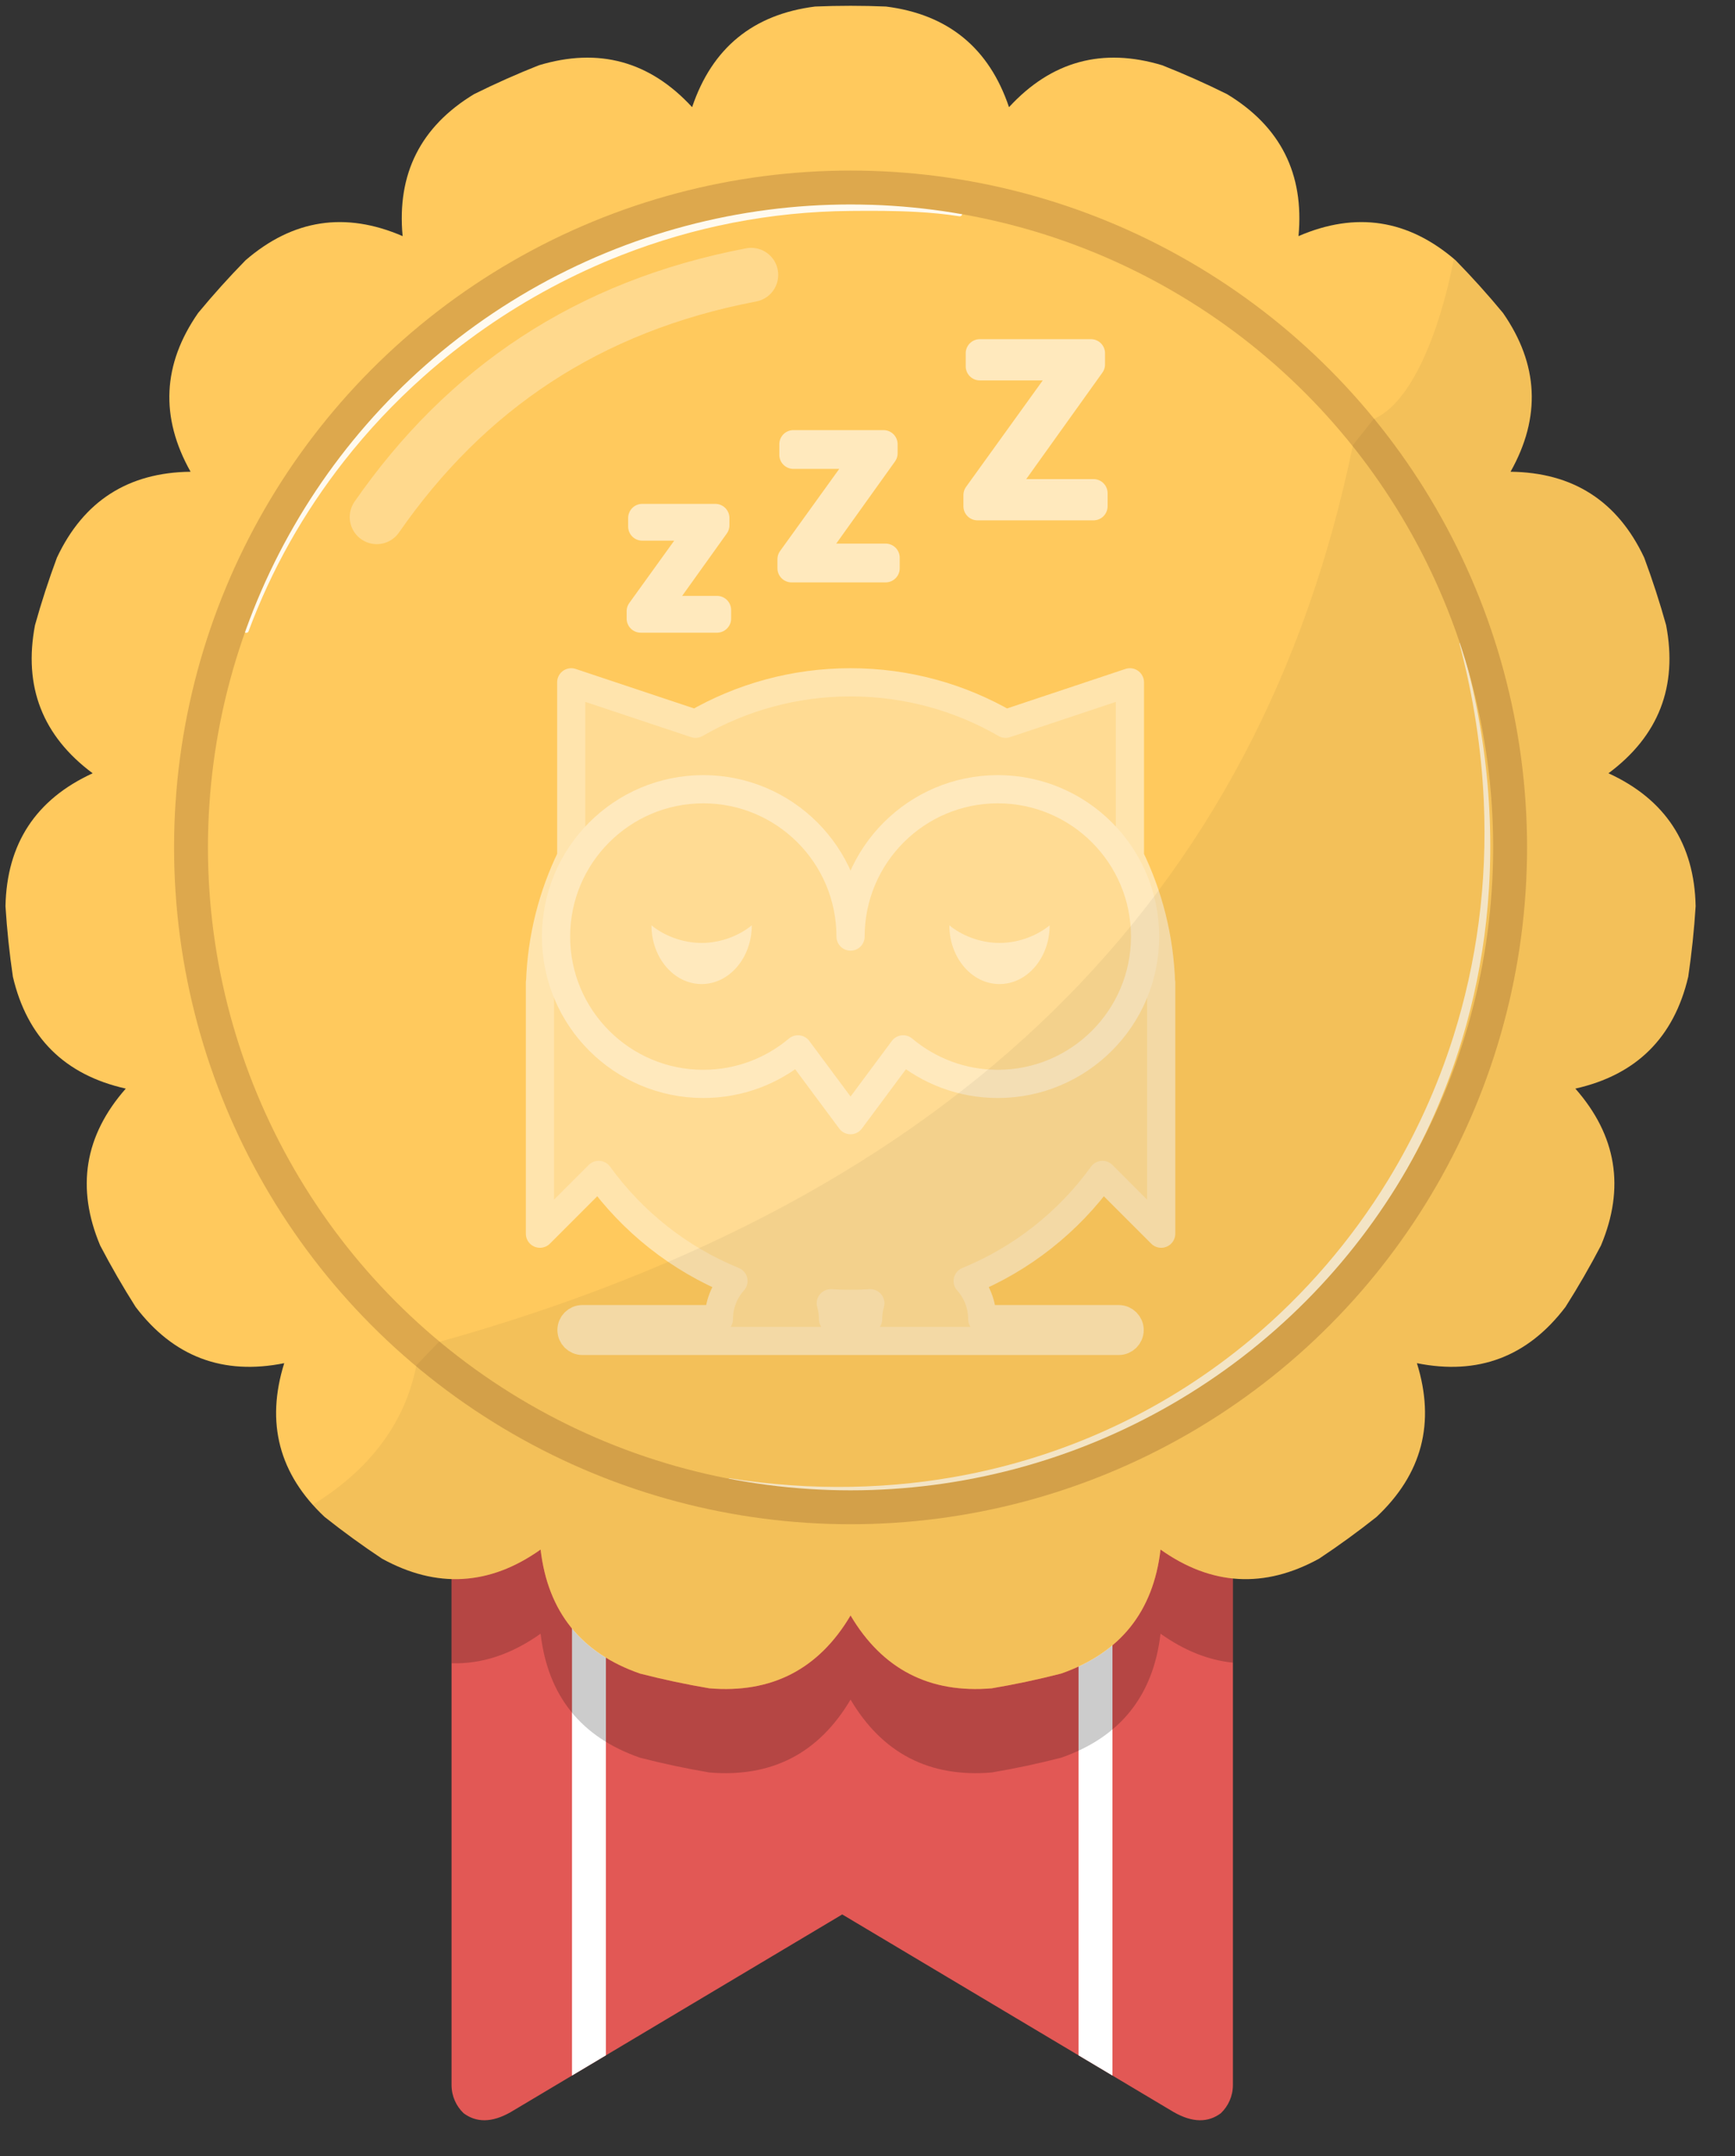 <?xml version="1.0" encoding="UTF-8" standalone="no"?><!DOCTYPE svg PUBLIC "-//W3C//DTD SVG 1.1//EN" "http://www.w3.org/Graphics/SVG/1.1/DTD/svg11.dtd"><svg width="100%" height="100%" viewBox="0 0 128 159" version="1.1" xmlns="http://www.w3.org/2000/svg" xmlns:xlink="http://www.w3.org/1999/xlink" xml:space="preserve" xmlns:serif="http://www.serif.com/" style="fill-rule:evenodd;clip-rule:evenodd;stroke-linecap:round;stroke-linejoin:round;stroke-miterlimit:1.5;"><rect x="0" y="0" width="128" height="159" fill="#333333" stroke="none"/><rect id="GoldH-2" x="0.404" y="0.427" width="124.692" height="155.914" style="fill:none;"/><clipPath id="_clip1"><rect x="0.404" y="0.427" width="124.692" height="155.914"/></clipPath><g clip-path="url(#_clip1)"><g id="Bronze"><path d="M34.202,155.822c-0.547,-0.524 -0.889,-1.263 -0.889,-2.081l0,-52.472c20.133,13.42 39.341,13.583 57.645,0.796l0,51.676c0,0.819 -0.342,1.558 -0.891,2.083c-0.929,0.689 -2.07,0.717 -3.479,-0.087l-24.452,-14.573l-24.464,14.579c-1.404,0.799 -2.542,0.768 -3.47,0.079Z" style="fill:#e25855;"/><clipPath id="_clip2"><path d="M34.202,155.822c-0.547,-0.524 -0.889,-1.263 -0.889,-2.081l0,-52.472c20.133,13.42 39.341,13.583 57.645,0.796l0,51.676c0,0.819 -0.342,1.558 -0.891,2.083c-0.929,0.689 -2.07,0.717 -3.479,-0.087l-24.452,-14.573l-24.464,14.579c-1.404,0.799 -2.542,0.768 -3.47,0.079Z"/></clipPath><g clip-path="url(#_clip2)"><g><path d="M43.45,113.889l0,40.332" style="fill:none;stroke:#fff;stroke-width:2.5px;"/><path d="M80.821,113.889l0,40.332" style="fill:none;stroke:#fff;stroke-width:2.5px;"/></g><path d="M33.313,116.346c2.234,0.161 4.424,-0.566 6.57,-2.088c0.533,4.58 2.977,7.629 7.332,9.145c1.69,0.434 3.397,0.797 5.117,1.088c4.595,0.386 8.068,-1.405 10.418,-5.372c2.351,3.967 5.823,5.758 10.418,5.372c1.721,-0.291 3.428,-0.654 5.118,-1.088c4.354,-1.516 6.799,-4.565 7.332,-9.145c1.748,1.24 3.526,1.952 5.34,2.081l0,6.261c-1.81,-0.183 -3.59,-0.895 -5.34,-2.137c-0.533,4.581 -2.978,7.629 -7.332,9.145c-1.69,0.434 -3.397,0.797 -5.118,1.088c-4.595,0.386 -8.067,-1.405 -10.418,-5.372c-2.35,3.967 -5.823,5.758 -10.418,5.372c-1.72,-0.291 -3.427,-0.654 -5.117,-1.088c-4.355,-1.516 -6.799,-4.564 -7.332,-9.145c-2.145,1.522 -4.335,2.249 -6.57,2.18l0,-6.297Z" style="fill-opacity:0.2;"/></g></g><path d="M65.366,0.482c-1.743,-0.073 -3.488,-0.073 -5.232,-0c-4.574,0.578 -7.599,3.051 -9.073,7.42c-3.124,-3.392 -6.893,-4.421 -11.307,-3.088c-1.622,0.642 -3.217,1.352 -4.78,2.128c-3.944,2.388 -5.701,5.878 -5.27,10.469c-4.234,-1.828 -8.096,-1.235 -11.586,1.778c-1.221,1.246 -2.389,2.543 -3.501,3.888c-2.632,3.786 -2.817,7.689 -0.557,11.708c-4.611,0.052 -7.898,2.164 -9.861,6.336c-0.608,1.635 -1.148,3.296 -1.617,4.976c-0.864,4.529 0.554,8.17 4.254,10.922c-4.191,1.923 -6.335,5.19 -6.432,9.8c0.11,1.741 0.292,3.477 0.547,5.203c1.053,4.489 3.829,7.239 8.329,8.248c-3.047,3.461 -3.677,7.317 -1.89,11.568c0.808,1.546 1.681,3.058 2.616,4.531c2.788,3.673 6.442,5.055 10.963,4.147c-1.376,4.402 -0.383,8.181 2.979,11.337c1.367,1.084 2.779,2.11 4.232,3.075c4.041,2.222 7.942,1.998 11.703,-0.67c0.533,4.58 2.977,7.629 7.332,9.145c1.69,0.434 3.397,0.797 5.117,1.088c4.595,0.386 8.068,-1.405 10.418,-5.372c2.351,3.967 5.823,5.758 10.418,5.372c1.721,-0.291 3.428,-0.654 5.118,-1.088c4.354,-1.516 6.799,-4.565 7.332,-9.145c3.761,2.668 7.662,2.892 11.702,0.67c1.454,-0.965 2.866,-1.991 4.233,-3.075c3.361,-3.156 4.354,-6.935 2.979,-11.337c4.521,0.908 8.175,-0.474 10.963,-4.147c0.935,-1.473 1.808,-2.985 2.616,-4.531c1.787,-4.251 1.157,-8.107 -1.89,-11.568c4.499,-1.009 7.276,-3.759 8.329,-8.248c0.254,-1.726 0.437,-3.462 0.546,-5.203c-0.096,-4.61 -2.24,-7.877 -6.431,-9.8c3.7,-2.752 5.118,-6.393 4.253,-10.922c-0.469,-1.68 -1.008,-3.341 -1.616,-4.976c-1.964,-4.172 -5.251,-6.284 -9.862,-6.336c2.261,-4.019 2.075,-7.922 -0.556,-11.708c-1.112,-1.345 -2.28,-2.642 -3.501,-3.888c-3.491,-3.013 -7.353,-3.606 -11.586,-1.778c0.431,-4.591 -1.326,-8.081 -5.271,-10.469c-1.562,-0.776 -3.157,-1.486 -4.779,-2.128c-4.415,-1.333 -8.184,-0.304 -11.307,3.088c-1.474,-4.369 -4.499,-6.842 -9.074,-7.42Z" style="fill:#ffc95d;"/><clipPath id="_clip3"><path d="M65.366,0.482c-1.743,-0.073 -3.488,-0.073 -5.232,-0c-4.574,0.578 -7.599,3.051 -9.073,7.42c-3.124,-3.392 -6.893,-4.421 -11.307,-3.088c-1.622,0.642 -3.217,1.352 -4.78,2.128c-3.944,2.388 -5.701,5.878 -5.27,10.469c-4.234,-1.828 -8.096,-1.235 -11.586,1.778c-1.221,1.246 -2.389,2.543 -3.501,3.888c-2.632,3.786 -2.817,7.689 -0.557,11.708c-4.611,0.052 -7.898,2.164 -9.861,6.336c-0.608,1.635 -1.148,3.296 -1.617,4.976c-0.864,4.529 0.554,8.17 4.254,10.922c-4.191,1.923 -6.335,5.19 -6.432,9.8c0.11,1.741 0.292,3.477 0.547,5.203c1.053,4.489 3.829,7.239 8.329,8.248c-3.047,3.461 -3.677,7.317 -1.89,11.568c0.808,1.546 1.681,3.058 2.616,4.531c2.788,3.673 6.442,5.055 10.963,4.147c-1.376,4.402 -0.383,8.181 2.979,11.337c1.367,1.084 2.779,2.11 4.232,3.075c4.041,2.222 7.942,1.998 11.703,-0.67c0.533,4.58 2.977,7.629 7.332,9.145c1.69,0.434 3.397,0.797 5.117,1.088c4.595,0.386 8.068,-1.405 10.418,-5.372c2.351,3.967 5.823,5.758 10.418,5.372c1.721,-0.291 3.428,-0.654 5.118,-1.088c4.354,-1.516 6.799,-4.565 7.332,-9.145c3.761,2.668 7.662,2.892 11.702,0.67c1.454,-0.965 2.866,-1.991 4.233,-3.075c3.361,-3.156 4.354,-6.935 2.979,-11.337c4.521,0.908 8.175,-0.474 10.963,-4.147c0.935,-1.473 1.808,-2.985 2.616,-4.531c1.787,-4.251 1.157,-8.107 -1.89,-11.568c4.499,-1.009 7.276,-3.759 8.329,-8.248c0.254,-1.726 0.437,-3.462 0.546,-5.203c-0.096,-4.61 -2.24,-7.877 -6.431,-9.8c3.7,-2.752 5.118,-6.393 4.253,-10.922c-0.469,-1.68 -1.008,-3.341 -1.616,-4.976c-1.964,-4.172 -5.251,-6.284 -9.862,-6.336c2.261,-4.019 2.075,-7.922 -0.556,-11.708c-1.112,-1.345 -2.28,-2.642 -3.501,-3.888c-3.491,-3.013 -7.353,-3.606 -11.586,-1.778c0.431,-4.591 -1.326,-8.081 -5.271,-10.469c-1.562,-0.776 -3.157,-1.486 -4.779,-2.128c-4.415,-1.333 -8.184,-0.304 -11.307,3.088c-1.474,-4.369 -4.499,-6.842 -9.074,-7.42Z"/></clipPath><g clip-path="url(#_clip3)"><path d="M107.674,47.474c1.042,3.934 1.622,7.813 1.793,11.596c0.275,6.096 -0.532,11.937 -2.241,17.347c-1.191,3.769 -2.82,7.326 -4.831,10.615c-1.361,2.224 -2.896,4.323 -4.585,6.283c-1.697,1.967 -3.548,3.794 -5.542,5.458c-2.976,2.482 -6.265,4.604 -9.817,6.293c-3.468,1.651 -7.184,2.892 -11.093,3.662c-5.51,1.085 -11.403,1.238 -17.53,0.277c-0.036,-0.006 -0.07,0.018 -0.076,0.054c-0.006,0.035 0.019,0.069 0.054,0.075c6.145,1.084 12.076,1.047 17.638,0.052c3.969,-0.711 7.75,-1.908 11.283,-3.53c3.63,-1.667 7,-3.78 10.044,-6.275c2.044,-1.675 3.941,-3.522 5.669,-5.522c1.721,-1.993 3.273,-4.138 4.641,-6.411c2.019,-3.354 3.636,-6.988 4.793,-10.832c0.842,-2.797 1.44,-5.707 1.77,-8.702c0.719,-6.509 0.177,-13.421 -1.843,-20.475c-0.01,-0.034 -0.046,-0.055 -0.081,-0.045c-0.035,0.009 -0.055,0.045 -0.046,0.08Z" style="fill:#fff;fill-opacity:0.7;"/><path d="M18.337,46.55c1.689,-4.552 4.079,-8.761 7.022,-12.519c1.774,-2.266 3.751,-4.367 5.902,-6.277c1.43,-1.271 2.937,-2.457 4.512,-3.554c1.567,-1.091 3.202,-2.093 4.897,-2.998c1.682,-0.899 3.423,-1.704 5.216,-2.404c5.239,-2.045 10.924,-3.199 16.864,-3.244c1.605,-0.015 3.235,-0.016 4.836,0.071c1.085,0.059 2.156,0.159 3.196,0.324c0.095,0.017 0.185,-0.047 0.201,-0.142c0.016,-0.095 -0.048,-0.185 -0.142,-0.201c-1.049,-0.189 -2.132,-0.312 -3.229,-0.393c-1.608,-0.118 -3.248,-0.146 -4.862,-0.16c-6.02,-0.046 -11.805,1.021 -17.139,3.029c-1.832,0.69 -3.61,1.491 -5.325,2.397c-1.729,0.913 -3.392,1.933 -4.983,3.05c-1.597,1.121 -3.119,2.341 -4.559,3.65c-2.161,1.964 -4.138,4.126 -5.898,6.457c-2.908,3.85 -5.225,8.161 -6.837,12.796c-0.033,0.09 0.014,0.19 0.105,0.223c0.09,0.032 0.19,-0.015 0.223,-0.105Z" style="fill:#fff;fill-opacity:0.9;"/><path d="M27.796,38.128c6.549,-9.429 15.531,-15.554 27.622,-17.858" style="fill:none;stroke:#fff;stroke-opacity:0.3;stroke-width:3.99px;"/><circle cx="62.75" cy="62.484" r="48.658" style="fill:none;stroke:#dda84d;stroke-width:2.5px;"/></g><g><path d="M53.035,97.269c0,-1.08 0.407,-2.065 1.076,-2.81c-4.004,-1.633 -7.445,-4.367 -9.944,-7.824l-4.333,4.333l-0,-18.523l0.012,0.024c0.108,-3.315 0.922,-6.453 2.296,-9.269l0,-12.888l9.172,3.057c3.366,-1.944 7.272,-3.057 11.436,-3.057c4.165,0 8.071,1.113 11.437,3.057l9.172,-3.057l-0,12.888c1.374,2.816 2.187,5.954 2.296,9.269l0.012,-0.024l-0,18.523l-4.334,-4.333c-2.499,3.457 -5.939,6.191 -9.943,7.824c0.668,0.745 1.075,1.73 1.075,2.81l10.07,-0c0.444,-0 0.804,0.36 0.804,0.803c-0,0.443 -0.36,0.803 -0.804,0.803l-39.57,0c-0.443,0 -0.803,-0.36 -0.803,-0.803c-0,-0.443 0.36,-0.803 0.803,-0.803l10.07,-0Zm11.009,-0l-2.588,-0c0,-0.406 -0.057,-0.798 -0.164,-1.169c0.482,0.03 0.968,0.045 1.458,0.045c0.49,0 0.977,-0.015 1.459,-0.045c-0.107,0.371 -0.165,0.763 -0.165,1.169Z" style="fill:#ffdb93;stroke:#ffe4ad;stroke-width:2.08px;stroke-linecap:butt;stroke-miterlimit:2;"/><path d="M62.75,69.059c0,2.561 0,2.561 0,-0c0,-5.996 4.868,-10.864 10.864,-10.864c5.996,-0 10.864,4.868 10.864,10.864c0,5.996 -4.868,10.864 -10.864,10.864c-2.658,-0 -5.095,-0.957 -6.984,-2.546l-3.88,5.22l-3.879,-5.22c-1.889,1.589 -4.326,2.546 -6.985,2.546c-5.996,-0 -10.864,-4.868 -10.864,-10.864c0,-5.996 4.868,-10.864 10.864,-10.864c5.996,-0 10.864,4.868 10.864,10.864Z" style="fill:none;stroke:#ffe9bd;stroke-width:2.08px;stroke-linecap:butt;"/><path d="M48.062,68.229c0,2.392 1.658,4.333 3.7,4.333c2.042,0 3.7,-1.941 3.7,-4.333c-0.864,0.717 -2.224,1.3 -3.7,1.3c-1.476,-0 -2.837,-0.583 -3.7,-1.3Z" style="fill:#ffe9bd;"/><path d="M70.039,68.229c-0,2.392 1.658,4.333 3.7,4.333c2.042,0 3.699,-1.941 3.699,-4.333c-0.863,0.717 -2.224,1.3 -3.699,1.3c-1.476,-0 -2.837,-0.583 -3.7,-1.3Z" style="fill:#ffe9bd;"/><path d="M52.773,38.735l-4.47,6.244l4.595,0l-0,0.633l-5.628,-0l-0,-0.541l4.501,-6.244l-4.389,-0l-0,-0.633l5.391,-0l0,0.541Z" style="fill:none;fill-rule:nonzero;stroke:#ffe9bd;stroke-width:2.08px;stroke-linecap:butt;"/><path d="M65.182,33.422l-5.512,7.701l5.666,-0l-0,0.78l-6.94,-0l-0,-0.667l5.55,-7.701l-5.412,0l-0,-0.78l6.648,0l0,0.667Z" style="fill:none;fill-rule:nonzero;stroke:#ffe9bd;stroke-width:2.08px;stroke-linecap:butt;"/><path d="M80.484,26.871l-6.797,9.496l6.986,0l0,0.962l-8.557,0l-0,-0.822l6.844,-9.496l-6.674,-0l-0,-0.962l8.198,-0l0,0.822Z" style="fill:none;fill-rule:nonzero;stroke:#ffe9bd;stroke-width:2.08px;stroke-linecap:butt;"/></g><path id="schatten" d="M107.262,19.086l0.121,0.103c1.221,1.246 2.389,2.543 3.501,3.888c2.631,3.786 2.817,7.689 0.556,11.708c4.611,0.052 7.898,2.164 9.862,6.336c0.608,1.635 1.147,3.296 1.616,4.976c0.865,4.529 -0.553,8.17 -4.253,10.922c4.191,1.923 6.335,5.19 6.431,9.8c-0.109,1.741 -0.292,3.477 -0.546,5.203c-1.053,4.489 -3.83,7.239 -8.329,8.248c3.047,3.461 3.677,7.317 1.89,11.568c-0.808,1.546 -1.681,3.058 -2.616,4.531c-2.788,3.673 -6.442,5.055 -10.963,4.147c1.375,4.402 0.382,8.181 -2.979,11.337c-1.367,1.084 -2.779,2.11 -4.233,3.075c-4.04,2.222 -7.941,1.998 -11.702,-0.67c-0.533,4.58 -2.978,7.629 -7.332,9.145c-1.69,0.434 -3.397,0.797 -5.118,1.088c-4.595,0.386 -8.067,-1.405 -10.418,-5.372c-2.35,3.967 -5.823,5.758 -10.418,5.372c-1.72,-0.291 -3.427,-0.654 -5.117,-1.088c-4.355,-1.516 -6.799,-4.565 -7.332,-9.145c-3.761,2.668 -7.662,2.892 -11.703,0.67c-1.453,-0.965 -2.865,-1.991 -4.232,-3.075c-0.312,-0.292 -0.603,-0.59 -0.874,-0.894c3.67,-2.26 6.715,-5.537 7.645,-10.285l1.647,-1.716c37.944,-10.584 60.534,-32.553 67.45,-66.146l1.529,-1.916c2.791,-1.179 4.869,-6.412 5.917,-11.81Z" style="fill-opacity:0.05;"/></g></svg>